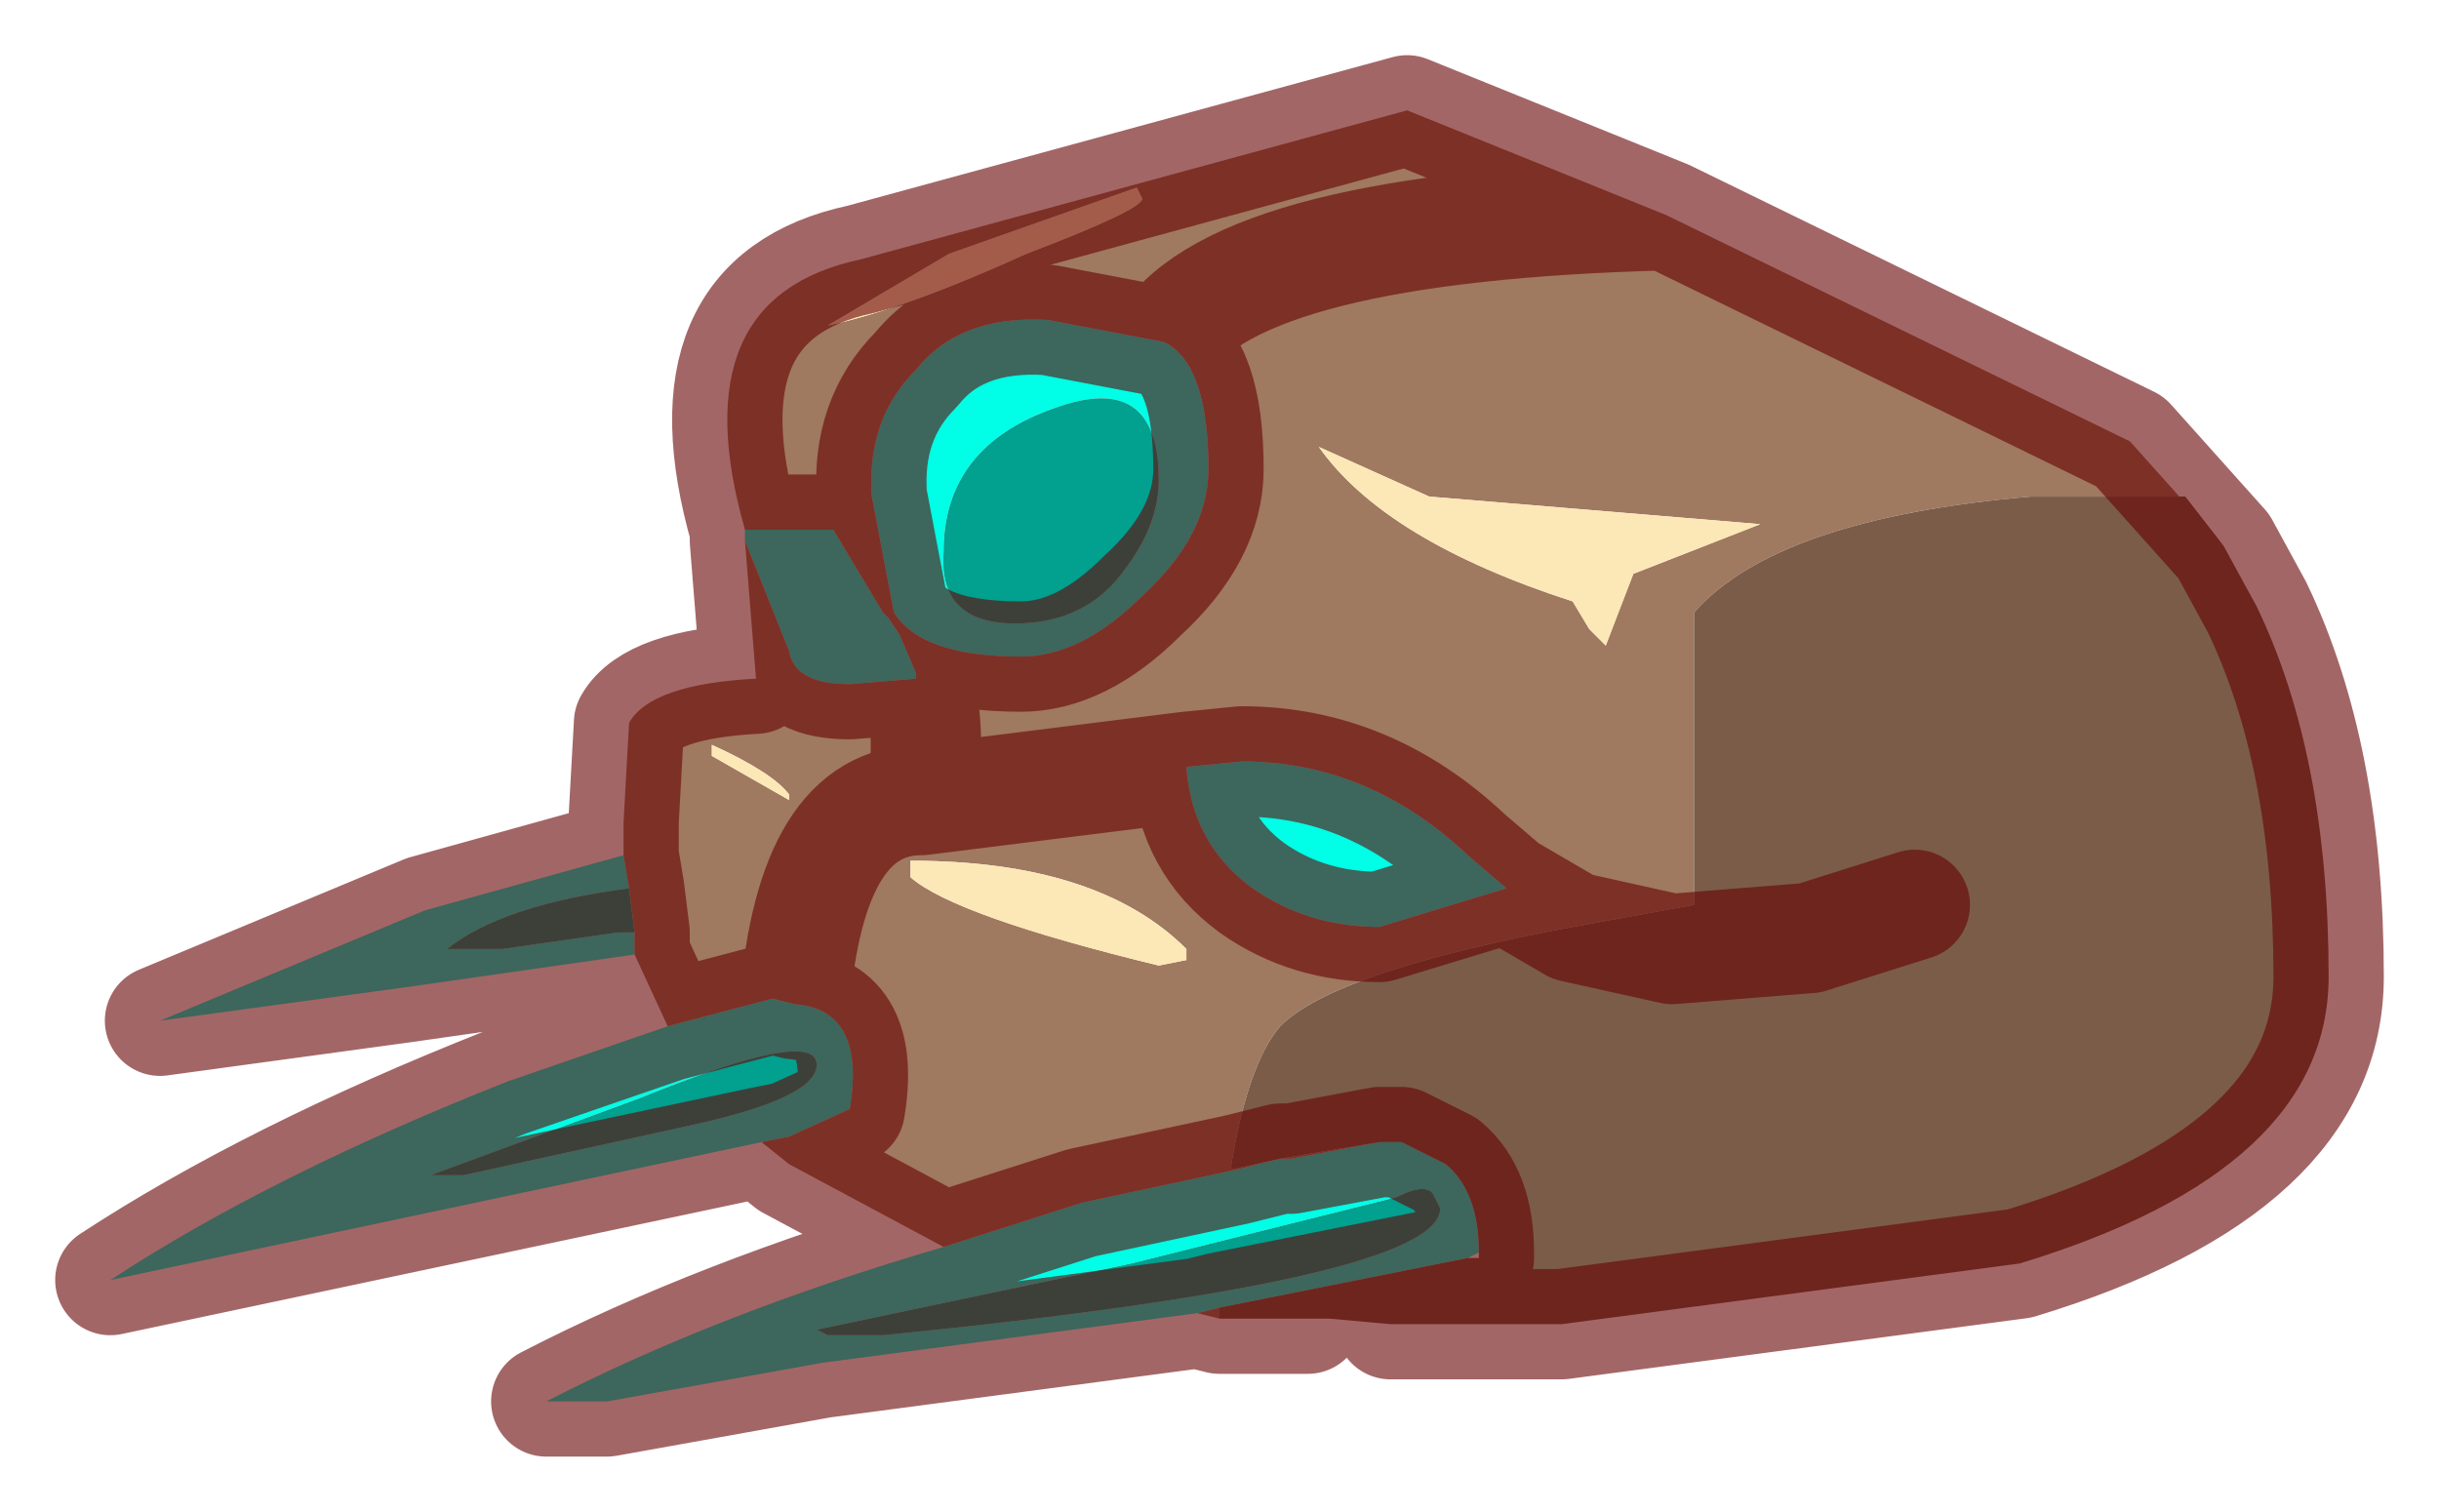 <?xml version="1.0" encoding="UTF-8" standalone="no"?>
<svg xmlns:xlink="http://www.w3.org/1999/xlink" height="13.7px" width="22.1px" xmlns="http://www.w3.org/2000/svg">
  <g transform="matrix(1.0, 0.0, 0.0, 1.0, 11.05, 6.85)">
    <path d="M-0.2 5.05 L-3.6 5.5 -5.55 5.85 -6.1 5.85 Q-4.55 5.05 -2.5 4.45 L-1.25 4.05 0.15 3.75 0.55 3.65 0.65 3.65 1.45 3.5 1.5 3.5 1.65 3.5 2.05 3.7 Q2.35 3.95 2.35 4.5 L2.25 4.55 0.0 5.0 -0.2 5.05 M-4.15 3.5 L-10.05 4.75 Q-8.6 3.8 -6.45 2.95 L-5.0 2.45 -4.05 2.2 -3.85 2.25 Q-3.2 2.3 -3.35 3.2 L-3.9 3.45 -4.15 3.5 M-5.3 1.8 L-7.4 2.1 -9.6 2.4 -7.2 1.4 -5.4 0.9 -5.35 1.2 Q-6.5 1.35 -7.0 1.75 L-6.5 1.75 -5.45 1.6 -5.3 1.6 -5.3 1.8 M-4.3 -1.95 L-4.3 -2.05 -3.5 -2.05 -3.05 -1.3 -3.0 -1.25 -2.9 -1.1 -2.75 -0.75 -2.75 -0.7 -3.35 -0.65 Q-3.85 -0.65 -3.9 -0.95 L-4.3 -1.95 M-0.3 0.1 L0.2 0.05 Q1.35 0.05 2.25 0.9 L2.6 1.2 1.45 1.55 Q0.8 1.55 0.3 1.2 -0.25 0.8 -0.3 0.1 M2.0 4.1 L1.95 4.0 Q1.9 3.85 1.6 4.0 L-0.8 4.6 -3.65 5.2 -3.55 5.25 -3.05 5.25 Q2.0 4.75 2.0 4.1 M-1.55 -3.95 L-0.5 -3.75 Q-0.1 -3.55 -0.1 -2.6 -0.1 -2.0 -0.7 -1.45 -1.25 -0.9 -1.8 -0.9 -2.7 -0.9 -2.95 -1.3 L-3.15 -2.35 Q-3.2 -3.05 -2.75 -3.5 -2.35 -4.0 -1.55 -3.95 M-1.85 -1.2 Q-1.2 -1.2 -0.85 -1.7 -0.55 -2.1 -0.55 -2.5 -0.55 -3.5 -1.5 -3.15 -2.5 -2.8 -2.5 -1.85 -2.55 -1.2 -1.85 -1.2 M-4.8 3.35 Q-3.65 3.1 -3.65 2.8 -3.65 2.45 -5.25 3.1 L-7.15 3.8 -6.85 3.8 -4.8 3.35" fill="#00ffe6" fill-rule="evenodd" stroke="none"/>
    <path d="M3.2 -1.4 L3.35 -1.15 3.5 -1.0 3.75 -1.65 4.9 -2.1 1.9 -2.35 0.9 -2.8 Q1.5 -1.95 3.2 -1.4 M-4.3 -2.05 Q-4.9 -4.15 -3.25 -4.5 L1.7 -5.85 4.05 -4.9 8.25 -2.85 9.1 -1.9 8.75 -2.35 7.35 -2.35 Q5.05 -2.15 4.3 -1.3 L4.3 1.35 3.2 1.55 2.6 1.2 3.2 1.55 Q1.05 1.95 0.55 2.45 0.25 2.8 0.1 3.75 L0.55 3.65 0.15 3.75 -1.25 4.05 -2.5 4.45 -3.9 3.7 -4.15 3.5 -3.9 3.45 -3.35 3.2 Q-3.2 2.3 -3.85 2.25 -3.7 0.4 -2.7 0.4 -3.7 0.4 -3.85 2.25 L-4.05 2.2 -5.0 2.45 -5.3 1.8 -5.3 1.6 -5.35 1.2 -5.4 0.9 -5.4 0.6 -5.35 -0.3 Q-5.15 -0.65 -4.2 -0.7 L-4.3 -1.95 -3.9 -0.95 Q-3.85 -0.65 -3.35 -0.65 L-2.75 -0.7 -2.75 -0.75 -2.9 -1.1 -3.0 -1.25 -3.05 -1.3 -3.5 -2.05 -4.3 -2.05 M0.0 5.1 L-0.2 5.05 0.0 5.0 0.0 5.1 M-0.3 0.1 L-2.7 0.4 Q-2.6 -0.25 -2.75 -0.75 -2.6 -0.25 -2.7 0.4 L-0.3 0.1 Q-0.25 0.8 0.3 1.2 0.8 1.55 1.45 1.55 L2.6 1.2 2.25 0.9 Q1.35 0.05 0.2 0.05 L-0.3 0.1 M1.45 3.5 L0.65 3.65 0.55 3.65 1.45 3.5 M-0.7 -5.05 L-0.75 -5.15 -2.45 -4.55 -3.55 -3.9 Q-2.85 -4.05 -1.75 -4.55 -0.7 -4.95 -0.7 -5.05 M-1.55 -3.95 Q-2.35 -4.0 -2.75 -3.5 -3.2 -3.05 -3.15 -2.35 L-2.95 -1.3 Q-2.7 -0.9 -1.8 -0.9 -1.25 -0.9 -0.7 -1.45 -0.1 -2.0 -0.1 -2.6 -0.1 -3.55 -0.5 -3.75 L-1.55 -3.95 M-0.55 1.9 L-0.3 1.85 -0.3 1.75 Q-1.1 0.95 -2.8 0.95 L-2.8 1.1 Q-2.4 1.45 -0.55 1.9 M-3.9 3.7 L-3.9 3.45 -3.9 3.7 M-4.6 0.0 L-3.9 0.4 -3.9 0.35 Q-4.05 0.15 -4.6 -0.1 L-4.6 0.0 M-0.5 -3.75 Q0.2 -4.8 4.05 -4.9 0.2 -4.8 -0.5 -3.75" fill="#9f7960" fill-rule="evenodd" stroke="none"/>
    <path d="M2.0 4.1 Q2.0 4.75 -3.05 5.25 L-3.55 5.25 -3.65 5.2 -0.8 4.6 1.6 4.0 Q1.9 3.85 1.95 4.0 L2.0 4.1 M-1.85 -1.2 Q-2.55 -1.2 -2.5 -1.85 -2.5 -2.8 -1.5 -3.15 -0.55 -3.5 -0.55 -2.5 -0.55 -2.1 -0.85 -1.7 -1.2 -1.2 -1.85 -1.2 M-4.8 3.35 L-6.85 3.8 -7.15 3.8 -5.25 3.1 Q-3.65 2.45 -3.65 2.8 -3.65 3.1 -4.8 3.35 M-5.3 1.6 L-5.45 1.6 -6.5 1.75 -7.0 1.75 Q-6.5 1.35 -5.35 1.2 L-5.3 1.6" fill="#01a08f" fill-rule="evenodd" stroke="none"/>
    <path d="M9.1 -1.9 L9.4 -1.35 Q10.05 0.0 10.05 2.0 10.05 3.75 7.25 4.6 L3.1 5.15 1.55 5.15 1.0 5.1 0.8 5.1 0.0 5.1 0.0 5.0 2.25 4.55 2.35 4.55 2.35 4.5 Q2.35 3.95 2.05 3.7 L1.65 3.5 1.5 3.5 1.45 3.5 0.55 3.65 0.1 3.75 Q0.25 2.8 0.55 2.45 1.05 1.95 3.2 1.55 L4.3 1.35 4.3 -1.3 Q5.05 -2.15 7.35 -2.35 L8.75 -2.35 9.1 -1.9 M6.3 1.35 L5.35 1.65 4.1 1.75 3.2 1.55 4.1 1.75 5.35 1.65 6.3 1.35" fill="#7a5c49" fill-rule="evenodd" stroke="none"/>
    <path d="M3.2 -1.4 Q1.5 -1.95 0.9 -2.8 L1.9 -2.35 4.9 -2.1 3.75 -1.65 3.5 -1.0 3.35 -1.15 3.2 -1.4 M-0.7 -5.05 Q-0.7 -4.95 -1.75 -4.55 -2.85 -4.05 -3.55 -3.9 L-2.45 -4.55 -0.75 -5.15 -0.7 -5.05 M-0.55 1.9 Q-2.4 1.45 -2.8 1.1 L-2.8 0.95 Q-1.1 0.95 -0.3 1.75 L-0.3 1.85 -0.55 1.9 M-4.6 0.0 L-4.6 -0.1 Q-4.05 0.15 -3.9 0.35 L-3.9 0.4 -4.6 0.0" fill="#fce7b6" fill-rule="evenodd" stroke="none"/>
    <path d="M-4.3 -2.05 Q-4.9 -4.15 -3.25 -4.5 L1.7 -5.85 4.05 -4.9 8.25 -2.85 9.1 -1.9 9.4 -1.35 Q10.05 0.0 10.05 2.0 10.05 3.75 7.25 4.6 L3.1 5.15 1.55 5.15 M0.8 5.1 L0.0 5.1 -0.2 5.05 -3.6 5.5 -5.55 5.85 -6.1 5.85 Q-4.55 5.05 -2.5 4.45 L-3.9 3.7 -4.15 3.5 -10.05 4.75 Q-8.6 3.8 -6.45 2.95 L-5.0 2.45 -5.3 1.8 -7.4 2.1 -9.6 2.4 -7.2 1.4 -5.4 0.9 -5.4 0.6 -5.35 -0.3 Q-5.15 -0.65 -4.2 -0.7 L-4.3 -1.95 -4.3 -2.05 -3.5 -2.05 -3.05 -1.3 -3.0 -1.25 -2.9 -1.1 -2.75 -0.75 Q-2.6 -0.25 -2.7 0.4 L-0.3 0.1 0.2 0.05 Q1.35 0.05 2.25 0.9 L2.6 1.2 3.2 1.55 4.1 1.75 5.35 1.65 6.3 1.35 M2.6 1.2 L1.45 1.55 Q0.8 1.55 0.3 1.2 -0.25 0.8 -0.3 0.1 M1.45 3.5 L0.65 3.65 0.55 3.65 0.15 3.75 -1.25 4.05 -2.5 4.45 M2.35 4.5 Q2.35 3.95 2.05 3.7 L1.65 3.5 1.5 3.5 M2.35 4.5 L2.35 4.55 2.25 4.55 0.0 5.0 -0.2 5.05 M-1.55 -3.95 Q-2.35 -4.0 -2.75 -3.5 -3.2 -3.05 -3.15 -2.35 L-2.95 -1.3 Q-2.7 -0.9 -1.8 -0.9 -1.25 -0.9 -0.7 -1.45 -0.1 -2.0 -0.1 -2.6 -0.1 -3.55 -0.5 -3.75 L-1.55 -3.95 M-4.3 -1.95 L-3.9 -0.95 Q-3.85 -0.65 -3.35 -0.65 L-2.75 -0.7 -2.75 -0.75 M-2.7 0.4 Q-3.7 0.4 -3.85 2.25 -3.2 2.3 -3.35 3.2 L-3.9 3.45 -3.9 3.7 M-5.0 2.45 L-4.05 2.2 -3.85 2.25 M-3.9 3.45 L-4.15 3.5 M-5.35 1.2 L-5.4 0.9 M-5.35 1.2 L-5.3 1.6 -5.3 1.8 M4.05 -4.9 Q0.2 -4.8 -0.5 -3.75" fill="none" stroke="#660000" stroke-linecap="round" stroke-linejoin="round" stroke-opacity="0.6" stroke-width="1"/>
  </g>
</svg>